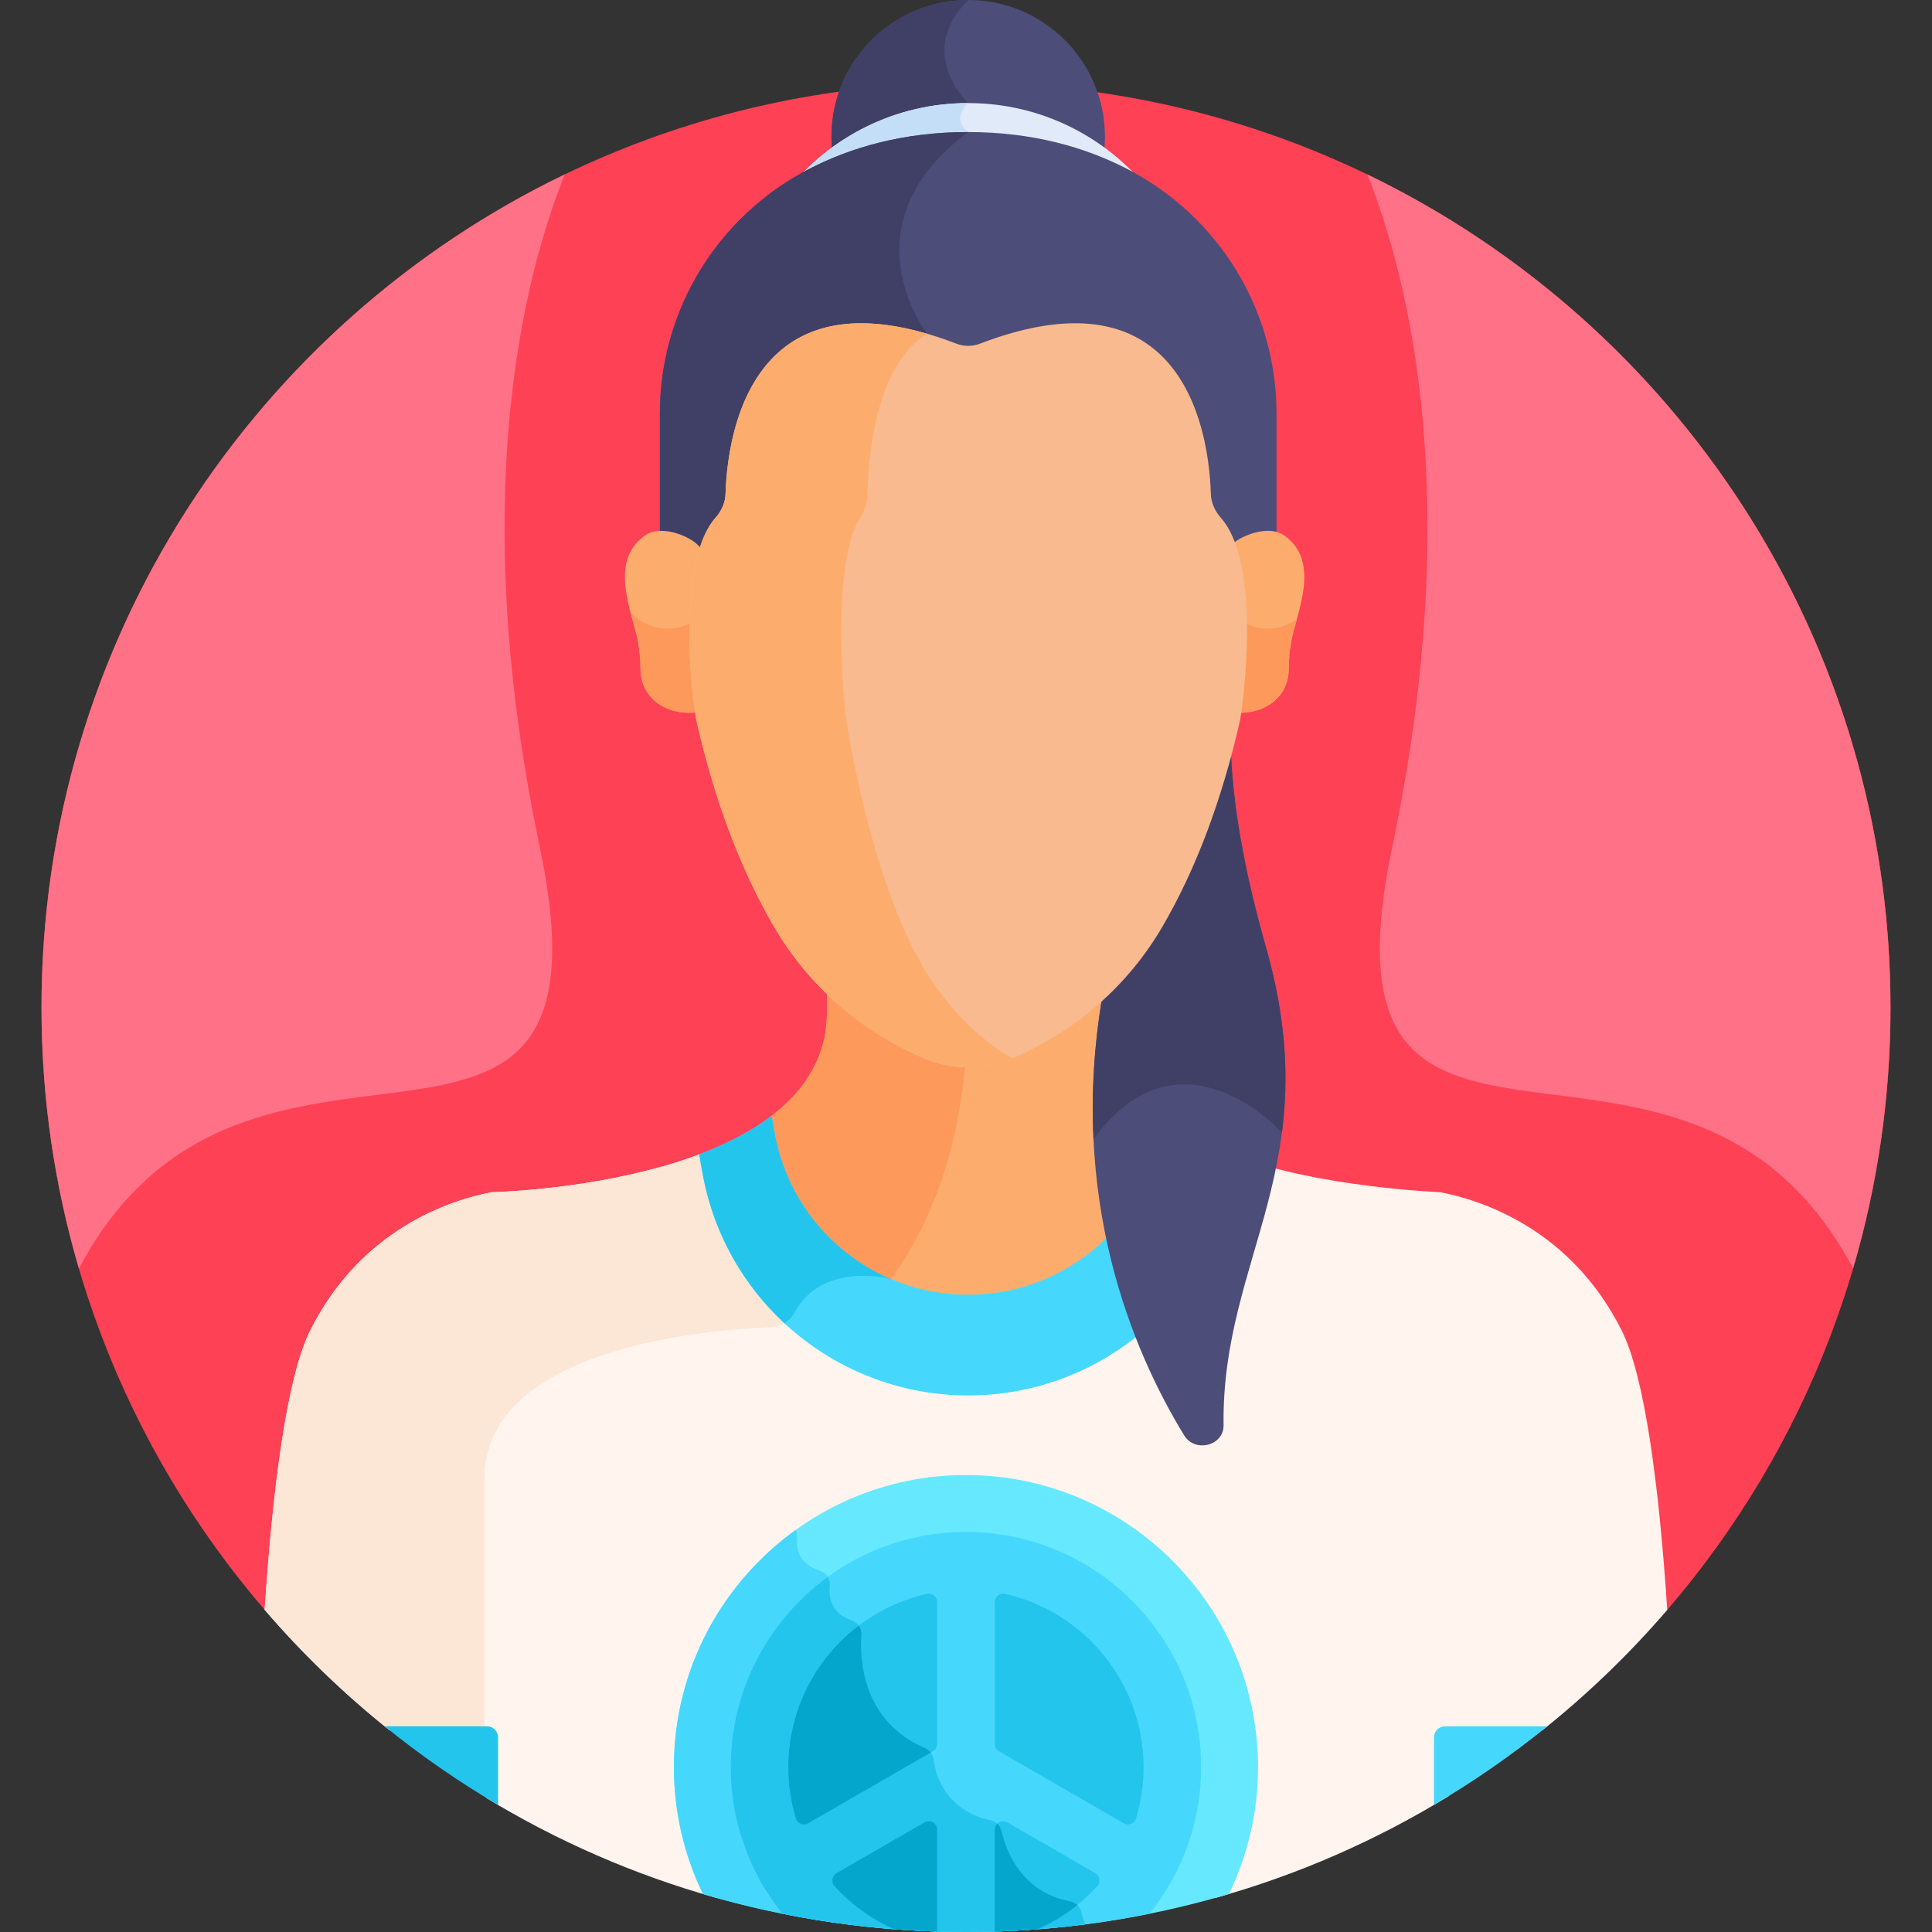 <svg id="Layer_1" enable-background="new 0 0 512 512" height="512" viewBox="0 0 512 512" width="512" xmlns="http://www.w3.org/2000/svg"><rect x="0" y="0" width="512" height="512" fill="#333333" stroke="none"/><path d="m441.716 426.789c36.943-42.899 59.283-98.733 59.283-159.788 0-135.309-109.69-244.999-244.999-244.999s-244.999 109.69-244.999 244.999c0 61.055 22.339 116.889 59.283 159.788z" fill="#ff4155"/><path d="m429.794 352.659c-13.537-27.074-37.296-34.634-48.121-36.713-.116-.019-32.908-1.344-54.144-9.671-7.347 39.744-38.267 61.538-70.955 61.538h-.001c-32.479 0-64.123-22-70.95-62.021-5.72 2.203-9.992 3.297-9.992 3.297-22.509 6.421-45.328 6.857-45.328 6.857-10.825 2.079-34.584 9.639-48.121 36.713-6.063 12.126-9.887 41.066-12.042 73.961 9.989 11.621 21.053 22.288 33.031 31.862h25.689v17.987c18.79 11.429 39.241 20.396 60.903 26.465h132.451c21.975-6.158 42.705-15.295 61.719-26.961 0-7.531 0-13.324 0-15.629h-.024c0-.622 0-1.242 0-1.863h24.919c11.97-9.566 23.026-20.225 33.01-31.837-2.155-32.905-5.979-61.856-12.044-73.985z" fill="#fff5ee"/><path d="m185.624 305.791c-5.72 2.203-9.992 3.297-9.992 3.297-22.509 6.421-45.328 6.857-45.328 6.857-10.825 2.079-34.584 9.639-48.121 36.713-6.063 12.126-9.887 41.066-12.042 73.961 9.989 11.621 21.053 22.288 33.031 31.862h25.222c0-23.005 0-48.673 0-66.639 0-34.718 59.174-39.471 76.07-40.121 1.757-.068 3.38-.794 4.617-1.97-11.62-10.428-20.26-25.217-23.457-43.96z" fill="#fce6d6"/><path d="m185.304 305.913c.254 1.466.585 3.53 1.079 6.071 6.528 33.585 35.977 57.823 70.19 57.823 32.963 0 61.791-22.503 69.474-54.558.815-3.398 1.396-6.397 1.813-8.845-10.576-4.096-19.35-9.941-19.35-9.941l-103.98-.801c-5.945 4.613-13.383 8.022-19.226 10.251z" fill="#46d8fc"/><path d="m185.304 305.913c.253 1.466.585 3.53 1.079 6.071 2.977 15.314 10.729 28.673 21.516 38.689 1.068-.656 1.966-1.589 2.58-2.732 7.466-13.901 25.655-8.992 25.655-8.992l-23.651-43.226-7.953-.061c-5.945 4.613-13.383 8.021-19.226 10.251z" fill="#23c5ed"/><path d="m292.827 268.221c0-5.119 0-3.585 0-6.9-8.926 7.98-24.232 18.146-36.839 18.451-12.606-.305-27.913-10.472-36.838-18.451v6.9c0 11.84-5.887 20.741-14.62 27.44.205 1 .477 2.884.967 5.403 4.749 24.432 26.173 42.065 51.062 42.065 23.98 0 44.952-16.37 50.541-39.69.654-2.727 1.102-5.105 1.41-6.977-9.318-6.784-15.683-15.924-15.683-28.241z" fill="#fcad6d"/><path d="m236.134 338.949c15.002-20.699 18.904-44.788 19.789-59.18-12.594-.338-27.863-10.482-36.773-18.448v6.9c0 11.84-5.887 20.741-14.62 27.44.205 1 .477 2.884.967 5.403 3.374 17.358 15.168 31.275 30.637 37.885z" fill="#fd995b"/><path d="m410.067 457.484h-27.105c-1.63 0-2.952 1.322-2.952 2.952v17.887c10.55-6.205 20.594-13.176 30.057-20.839z" fill="#46d8fc"/><path d="m129.038 457.484h-27.105c9.463 7.663 19.506 14.634 30.057 20.839v-17.886c0-1.631-1.321-2.953-2.952-2.953z" fill="#23c5ed"/><path d="m335.468 250.923c-6.151-21.544-8.701-38.361-9.254-51.358-4.672 16.858-10.777 31.785-18.214 44.511-4.291 7.344-9.617 13.92-15.803 19.62-9.24 53.91 8.038 94.521 21.636 116.713 2.865 4.677 10.501 2.716 10.427-2.685-.61-44.692 27.77-68.792 11.208-126.801z" fill="#4d4d79"/><path d="m335.468 250.923c-6.151-21.544-8.701-38.361-9.254-51.358-4.672 16.858-10.777 31.785-18.214 44.511-4.291 7.344-9.617 13.92-15.803 19.62-2.337 13.633-2.973 26.412-2.406 38.261 22.99-31.672 49.933-1.842 49.933-1.842 1.8-13.936 1.328-29.636-4.256-49.192z" fill="#404066"/><path d="m256.582 34.996c13.975 0 25.831 2.69 35.81 6.834.282-1.822.43-3.689.43-5.59.001-20.015-16.225-36.24-36.24-36.24s-36.24 16.225-36.24 36.241c0 1.901.148 3.767.43 5.59 9.98-4.145 21.835-6.835 35.81-6.835z" fill="#4d4d79"/><path d="m256.582 27.318s-14.146-13.172 0-27.318c-20.015 0-36.24 16.225-36.24 36.241 0 1.901.148 3.767.43 5.59 9.98-4.144 21.835-6.834 35.81-6.834 0-.001-4.682-2.997 0-7.679z" fill="#404066"/><path d="m214.439 47.097c11.183-5.77 25.087-9.773 42.144-9.773 17.056 0 30.961 4.004 42.144 9.773 1.986 1.024 3.903 2.139 5.762 3.322-11.224-14.073-28.506-23.101-47.906-23.101s-36.682 9.028-47.906 23.101c1.859-1.183 3.776-2.298 5.762-3.322z" fill="#e1eaf9"/><path d="m208.676 50.419c1.859-1.183 3.777-2.298 5.762-3.322 10.516-5.426 23.442-9.288 39.13-9.729.95-.794 1.952-1.585 3.013-2.372 0 0-4.682-2.996 0-7.678-19.399 0-36.68 9.028-47.905 23.101z" fill="#c5def8"/><path d="m338.289 141.977v-32.443c0-27.059-15.084-52.136-39.563-64.765-11.183-5.769-25.087-9.773-42.144-9.773s-30.961 4.003-42.144 9.773c-24.479 12.629-39.563 37.706-39.563 64.765v32.161c3.631-.137 7.731 1.68 9.737 3.408.114.115.218.225.328.339.281.16.563.321.819.491 1.014-3.317 2.401-6.19 4.277-8.304 1.688-1.903 2.748-4.257 2.823-6.775.439-14.712 6.094-60.049 60.398-39.231 2.134.818 4.515.818 6.649 0 54.304-20.817 59.958 24.519 60.397 39.231.075 2.518 1.134 4.872 2.823 6.775 1.657 1.867 2.932 4.328 3.906 7.164 2.522-1.943 7.472-3.845 11.257-2.816z" fill="#4d4d79"/><path d="m174.875 109.534v32.161c3.631-.137 7.731 1.68 9.737 3.408.115.115.218.225.329.339.281.16.563.32.819.491 1.014-3.317 2.401-6.19 4.277-8.304 1.688-1.903 2.748-4.257 2.823-6.775.418-13.991 5.556-55.673 52.763-41.821l.073-.584s-22.317-28.827 10.887-53.453c-17.056 0-30.961 4.003-42.144 9.773-24.479 12.629-39.564 37.706-39.564 64.765z" fill="#404066"/><path d="m340.279 141.878c-3.99-2.778-10.844-.177-13.636 2.227-.16.16-.304.314-.457.472 4.379 16.038 1.59 40.984 1.122 43.971-.023.102-.048.202-.071.304 8.244.563 14.287-4.354 14.287-11.595 0-2.378.213-4.749.631-7.091 1.359-7.629 8.12-21.327-1.876-28.288z" fill="#fcad6d"/><path d="m335.918 166.593c-2.727 0-5.253-.846-7.341-2.285.25 11.659-.974 22.349-1.269 24.24-.023.102-.048.202-.071.304 8.244.563 14.287-4.354 14.287-11.595 0-2.378.213-4.749.631-7.091.318-1.787.934-3.91 1.56-6.198-2.171 1.64-4.866 2.625-7.797 2.625z" fill="#fd995b"/><path d="m185.845 188.612c-1.704-9.898-3.127-29.782.28-42.908-.469-.521-.964-1.051-1.512-1.599-2.792-2.404-9.646-5.005-13.636-2.227-9.996 6.961-3.235 20.659-1.876 28.287.418 2.342.63 4.713.63 7.091 0 7.766 6.946 12.864 16.107 11.391 0 0 .007-.019.008-.029z" fill="#fcad6d"/><path d="m184.054 164.405c-2.06 1.381-4.537 2.188-7.203 2.188-3.926 0-7.437-1.753-9.813-4.511.777 3.006 1.659 5.815 2.063 8.084.418 2.342.63 4.713.63 7.091 0 7.766 6.946 12.864 16.107 11.391 0 0 .007-.019.008-.029l-.002-.007c-.994-5.777-1.891-14.956-1.79-24.207z" fill="#fd995b"/><path d="m323.563 137.242c-1.682-1.896-2.608-4.112-2.676-6.406-.26-8.733-2.466-30.11-17.28-39.975-10.508-6.997-25.281-6.925-43.908.218-2.01.771-4.224.771-6.234 0-18.627-7.141-33.399-7.215-43.906-.219-14.815 9.865-17.02 31.243-17.281 39.976-.068 2.295-.994 4.51-2.677 6.406-9.277 10.454-7.245 40.995-5.081 53.569 4.793 21.156 11.736 39.603 20.633 54.831 9.032 15.458 22.711 27.481 39.558 34.769 7.546 3.263 16.197 3.264 23.742 0 16.846-7.289 30.525-19.311 39.558-34.769 8.896-15.223 15.839-33.671 20.642-54.868 2.079-13.218 4.293-42.958-5.09-53.532z" fill="#f9ba8f"/><path d="m268.062 280.411c-12.26-7.289-22.214-19.311-28.788-34.769-6.475-15.227-11.528-33.674-15.016-54.831-1.575-12.574-3.054-43.115 3.697-53.569 1.225-1.896 1.899-4.111 1.948-6.406.189-8.733 1.795-30.111 12.576-39.976 1.017-.93 2.09-1.731 3.215-2.411-15.002-4.381-27.136-3.581-36.137 2.411-14.815 9.865-17.02 31.243-17.281 39.976-.068 2.295-.993 4.51-2.677 6.406-9.277 10.454-7.245 40.995-5.081 53.569 4.793 21.156 11.736 39.603 20.633 54.831 9.032 15.458 22.711 27.481 39.558 34.769 7.471 3.231 16.024 3.258 23.515.091-.052-.032-.108-.058-.162-.091z" fill="#fcad6d"/><path d="m325.677 501.935c4.934-10.179 7.711-21.59 7.711-33.64 0-42.678-34.721-77.399-77.4-77.399-42.678 0-77.399 34.721-77.399 77.399 0 12.05 2.778 23.46 7.711 33.639 22.093 6.545 45.484 10.066 69.7 10.066 24.208 0 47.592-3.522 69.677-10.065z" fill="#66e9ff"/><path d="m287.58 509.974c-.498-1.161-.826-2.272-1.016-3.197-.306-1.485-1.505-2.633-2.996-2.913-13.021-2.445-17.018-13.645-18.164-18.628-.323-1.402-1.409-2.509-2.815-2.816-11.992-2.62-14.621-11.93-15.194-16.176-.178-1.316-1.028-2.436-2.246-2.965-16.553-7.172-17.354-23.262-16.885-30.091.116-1.691-.916-3.268-2.529-3.789-5.489-1.774-6.134-6.077-5.818-9.124.187-1.803-.901-3.471-2.628-4.02-5.735-1.823-6.344-6.061-6.049-8.851.074-.694-.07-1.366-.363-1.964-19.539 14.063-32.288 36.997-32.288 62.856 0 12.05 2.778 23.46 7.711 33.639 22.093 6.544 45.484 10.065 69.7 10.065 10.702 0 21.241-.694 31.58-2.026z" fill="#46d8fc"/><path d="m304.637 507.161c1.938-2.42 3.712-4.977 5.277-7.672.078-.12.166-.23.238-.355.101-.174.187-.353.272-.532 5.019-8.978 7.892-19.311 7.892-30.307 0-34.367-27.96-62.327-62.328-62.327-34.367 0-62.327 27.96-62.327 62.327 0 11.022 2.888 21.377 7.929 30.37.077.156.15.314.239.466.063.109.14.205.208.31 1.571 2.71 3.351 5.282 5.299 7.715 15.728 3.172 32 4.844 48.664 4.844 16.654 0 32.917-1.671 48.637-4.839z" fill="#46d8fc"/><path d="m287.58 509.974c-.498-1.161-.826-2.272-1.016-3.197-.306-1.485-1.505-2.633-2.996-2.913-13.021-2.445-17.018-13.645-18.164-18.628-.323-1.402-1.409-2.509-2.815-2.816-11.992-2.62-14.621-11.93-15.194-16.176-.178-1.316-1.028-2.436-2.246-2.965-16.553-7.172-17.354-23.262-16.885-30.091.116-1.691-.916-3.268-2.529-3.789-5.489-1.774-6.134-6.077-5.818-9.124.089-.86-.118-1.685-.54-2.376-15.57 11.342-25.717 29.702-25.717 50.397 0 11.022 2.888 21.377 7.928 30.37.077.156.15.314.239.466.063.109.14.205.208.31 1.571 2.71 3.351 5.282 5.299 7.715 15.73 3.171 32.002 4.843 48.666 4.843 10.702 0 21.241-.694 31.58-2.026z" fill="#23c5ed"/><path d="m244.995 482.952-23.287 13.445c-1.235.713-1.509 2.392-.55 3.447 4.383 4.824 9.751 8.736 15.784 11.416 3.782.291 7.588.498 11.417.616v-26.982c0-1.726-1.869-2.805-3.364-1.942z" fill="#05a6cc"/><path d="m248.359 462.163c0 .801-.427 1.541-1.121 1.942l-33.043 19.078c-1.245.719-2.851.102-3.267-1.274-1.306-4.311-2.009-8.882-2.009-13.614 0-22.397 15.726-41.181 36.714-45.912 1.397-.315 2.726.764 2.726 2.197z" fill="#23c5ed"/><path d="m208.918 468.296c0 4.732.703 9.302 2.009 13.614.417 1.376 2.022 1.992 3.267 1.274l32.452-18.736c-.385-.501-.896-.907-1.497-1.167-16.553-7.172-17.354-23.262-16.885-30.091.06-.874-.192-1.715-.668-2.398-11.338 8.597-18.678 22.206-18.678 37.504z" fill="#05a6cc"/><path d="m275.03 511.263c6.034-2.68 11.404-6.593 15.788-11.418.959-1.056.685-2.734-.55-3.447l-23.288-13.445c-1.495-.863-3.363.216-3.363 1.942v26.982c3.827-.118 7.632-.324 11.413-.614z" fill="#23c5ed"/><path d="m274.976 511.267c3.793-1.681 7.333-3.833 10.522-6.408-.523-.502-1.19-.855-1.93-.994-13.021-2.445-17.018-13.645-18.164-18.628-.174-.758-.577-1.424-1.128-1.93-.4.396-.659.946-.659 1.587v26.982c3.809-.116 7.595-.321 11.359-.609z" fill="#05a6cc"/><path d="m301.049 481.91c-.417 1.376-2.023 1.992-3.268 1.273l-33.044-19.078c-.694-.4-1.121-1.141-1.121-1.942v-37.583c0-1.432 1.329-2.512 2.726-2.197 20.989 4.731 36.715 23.515 36.715 45.912.001 4.733-.702 9.303-2.008 13.615z" fill="#23c5ed"/><g fill="#ff7186"><path d="m362.343 46.224c11.115 27.801 25.864 86.552 6.627 178.171-22.699 108.107 77.494 27.427 122.108 111.785 6.448-21.94 9.921-45.152 9.921-69.179 0-97.203-56.608-181.184-138.656-220.777z"/><path d="m143.03 224.396c-19.237-91.62-4.489-150.37 6.627-178.171-82.048 39.592-138.656 123.573-138.656 220.776 0 24.027 3.473 47.24 9.921 69.179 44.614-84.357 144.807-3.678 122.108-111.784z"/></g></svg>